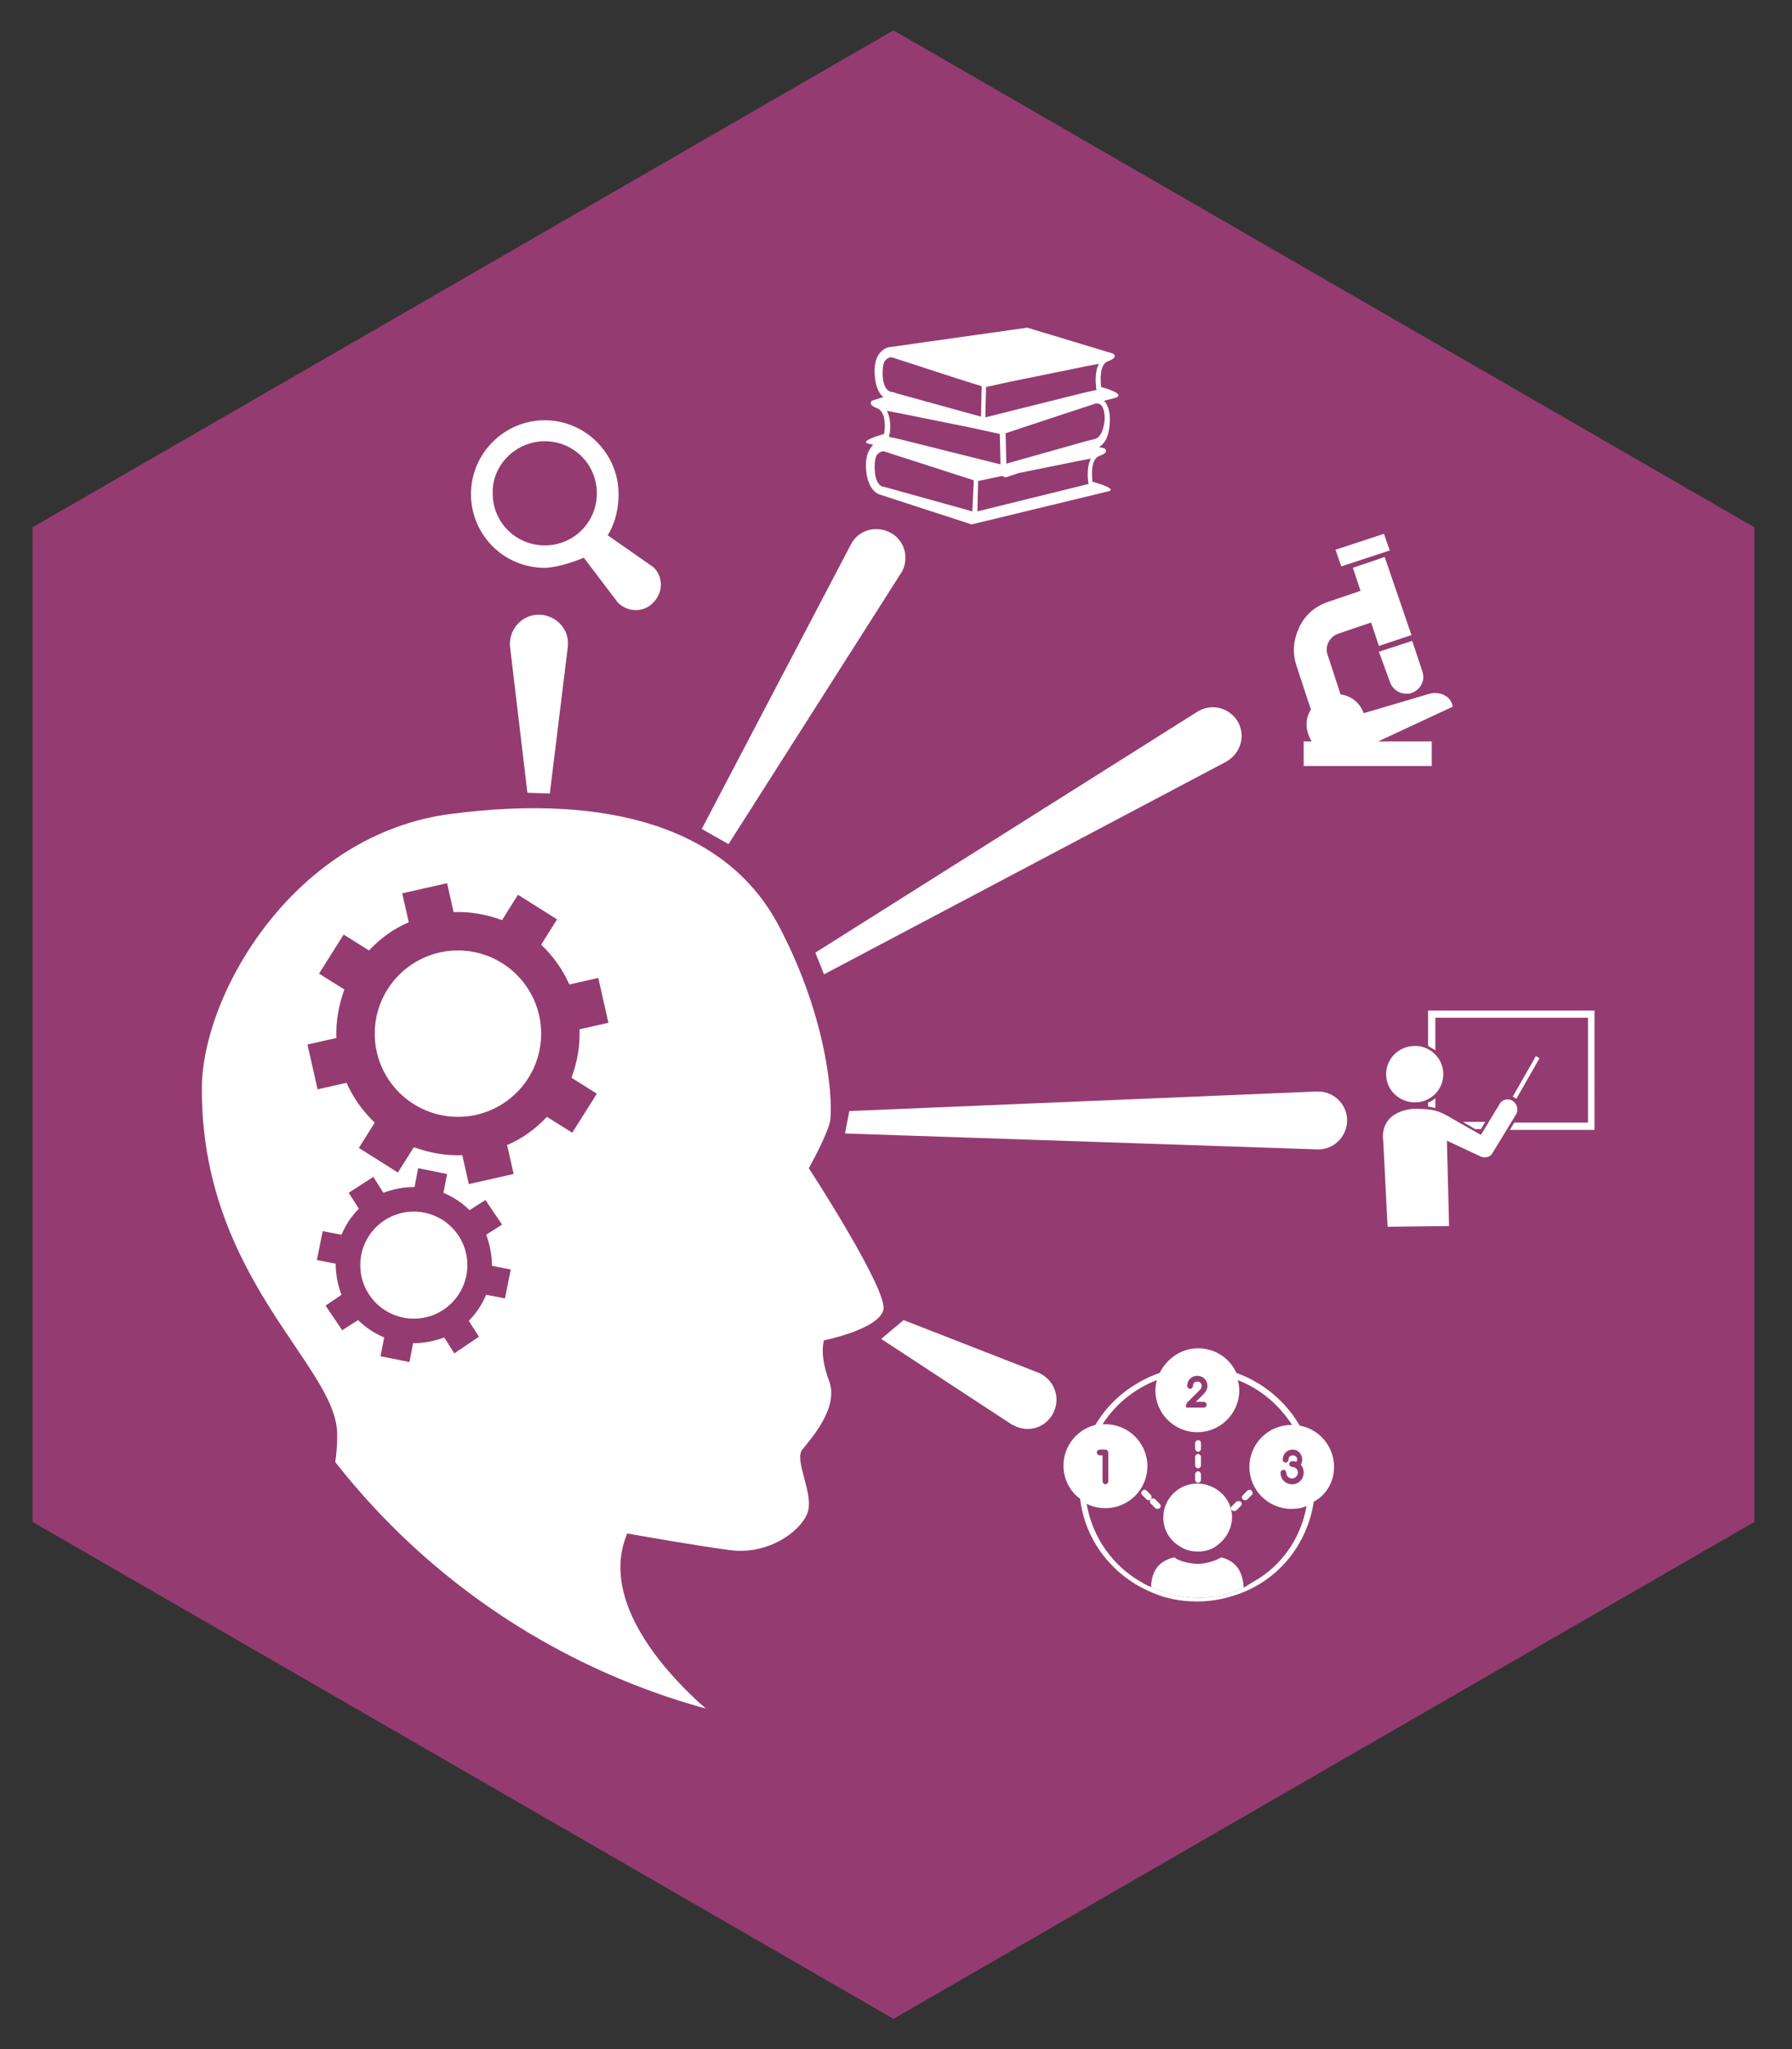 <?xml version="1.0" encoding="utf-8"?>
<!-- Generator: Adobe Illustrator 19.1.0, SVG Export Plug-In . SVG Version: 6.00 Build 0)  -->
<!DOCTYPE svg PUBLIC "-//W3C//DTD SVG 1.1//EN" "http://www.w3.org/Graphics/SVG/1.1/DTD/svg11.dtd">
<svg version="1.1" xmlns="http://www.w3.org/2000/svg" xmlns:xlink="http://www.w3.org/1999/xlink" x="0px" y="0px"
	 viewBox="0 0 247.7 283.3" style="enable-background:new 0 0 247.7 283.3;" xml:space="preserve">
<rect x="0" y="0" width="247.7" height="283.3" fill="#333333" stroke="none"/>
<style type="text/css">
	.st0{fill:#EE7223;}
	.st1{fill:#70C1BD;}
	.st2{fill:#8F8E8E;}
	.st3{fill:#943C71;}
	.st4{fill:#9BAC4E;}
	.st5{fill:#A48E53;}
	.st6{fill:#C52F27;}
	.st7{fill-rule:evenodd;clip-rule:evenodd;fill:#FFFFFF;}
	.st8{fill:#FFFFFF;}
	.st9{fill:none;stroke:#FFFFFF;stroke-width:4;}
	.st10{enable-background:new    ;}
	.st11{clip-path:url(#SVGID_2_);}
	.st12{clip-path:url(#SVGID_4_);}
	.st13{fill:none;stroke:#FFFFFF;stroke-width:2;stroke-miterlimit:10;}
	.st14{fill:none;stroke:#FFFFFF;stroke-width:1.75;stroke-miterlimit:10;}
	.st15{fill:#FFFFFF;stroke:#EE7223;stroke-miterlimit:10;}
	.st16{fill:#EE7223;stroke:#EE7223;stroke-miterlimit:10;}
	.st17{fill:none;stroke:#FFFFFF;stroke-width:0.75;stroke-miterlimit:10;}
	.st18{fill:none;stroke:#FFFFFF;stroke-width:0.5;stroke-miterlimit:10;}
	.st19{fill:none;stroke:#FFFFFF;stroke-width:0.475;stroke-miterlimit:10;}
	.st20{fill:#FFFFFF;stroke:#EE7223;stroke-width:0.675;stroke-linejoin:round;stroke-miterlimit:10;}
	
		.st21{fill-rule:evenodd;clip-rule:evenodd;fill:#FFFFFF;stroke:#EE7223;stroke-width:0.592;stroke-linejoin:round;stroke-miterlimit:10;}
	.st22{fill:#FFFFFF;stroke:#9BAC4E;stroke-width:0.659;stroke-linejoin:round;stroke-miterlimit:10;}
	
		.st23{fill-rule:evenodd;clip-rule:evenodd;fill:#FFFFFF;stroke:#9BAC4E;stroke-width:0.592;stroke-linejoin:round;stroke-miterlimit:10;}
	.st24{fill:none;stroke:#FFFFFF;stroke-miterlimit:10;}
	.st25{fill:none;stroke:#FFFFFF;stroke-width:3;stroke-linecap:round;stroke-linejoin:round;}
	.st26{fill:none;stroke:#FFFFFF;stroke-width:3;stroke-linecap:round;stroke-linejoin:round;stroke-dasharray:1,4;}
	.st27{fill:none;stroke:#FFFFFF;stroke-width:3;stroke-linecap:round;stroke-linejoin:round;stroke-dasharray:0.951,3.804;}
	.st28{fill:none;stroke:#FFFFFF;stroke-width:3;stroke-linecap:round;stroke-linejoin:round;stroke-dasharray:1.217,4.867;}
	.st29{display:none;}
	.st30{fill:none;stroke:#FFFFFF;stroke-width:3;stroke-linecap:round;stroke-linejoin:round;stroke-dasharray:0.983,3.932;}
	.st31{fill:none;stroke:#FFFFFF;stroke-width:3;stroke-linecap:round;stroke-linejoin:round;stroke-dasharray:1.046,4.182;}
	.st32{fill:none;stroke:#FFFFFF;stroke-width:3;stroke-linecap:round;stroke-linejoin:round;stroke-dasharray:1.069,4.275;}
	.st33{fill:none;stroke:#FFFFFF;stroke-width:3;stroke-linecap:round;stroke-linejoin:round;stroke-dasharray:0.778,3.111;}
	.st34{fill:none;stroke:#FFFFFF;stroke-width:3;stroke-linecap:round;stroke-linejoin:round;stroke-dasharray:1.071,4.286;}
	.st35{fill:none;stroke:#FFFFFF;stroke-width:3;stroke-linecap:round;stroke-linejoin:round;stroke-dasharray:0.852,3.407;}
	.st36{fill:none;stroke:#FFFFFF;stroke-width:3;stroke-linecap:round;stroke-linejoin:round;stroke-dasharray:0.977,3.908;}
	.st37{fill:none;stroke:#FFFFFF;stroke-width:3;stroke-linecap:round;stroke-linejoin:round;stroke-dasharray:0.964,3.854;}
	.st38{fill:none;stroke:#FFFFFF;stroke-width:3;stroke-linecap:round;stroke-linejoin:round;stroke-dasharray:0.857,3.429;}
	.st39{fill:none;stroke:#FFFFFF;stroke-width:3;stroke-linecap:round;stroke-linejoin:round;stroke-dasharray:0.92,3.682;}
	.st40{fill:none;stroke:#FFFFFF;stroke-width:3;stroke-linecap:round;stroke-linejoin:round;stroke-dasharray:0.927,3.709;}
	.st41{clip-path:url(#SVGID_6_);}
	.st42{fill:none;}
	.st43{display:inline;fill-rule:evenodd;clip-rule:evenodd;fill:none;stroke:#000000;stroke-width:0.728;stroke-miterlimit:10;}
	.st44{display:inline;}
</style>
<g id="Layer_1">
	<polygon class="st3" points="4.5,210.4 4.5,72.9 123.5,4.2 242.5,72.9 242.5,210.4 123.5,279.1 	"/>
	<g>
		<path class="st8" d="M152.2,53.5c-0.1-1.1-0.2-2.9,0.8-3.5c0,0,0,0,0,0c0.8-0.3,1.4-0.6,0.9-1.1l-11.9-3.6L122.9,48
			c0,0-2.2,0.3-2,3.7c0.1,1.9,0.7,2.8,1.2,3.2l-1.6,0.5c-0.4,0.5,0.1,0.8,0.9,1.1c0,0,0,0,0,0c1,0.6,1,2.4,0.8,3.5
			c-3.5,1-2.3,1.3-2.3,1.3l0.8,0.2c-0.5,0.5-1.1,1.4-1,3.2c0.2,3.4,2,3.7,2,3.7l12.6,4.1l19-4.6c0,0,1.3-0.3-2.3-1.3
			c-0.1-1.1-0.2-2.9,0.8-3.5c0,0,0,0,0,0c0.8-0.3,1.4-0.6,0.9-1.1l-0.8-0.2c0.6-0.3,1.4-1.2,1.5-3.4c0.1-1.5-0.3-2.5-0.8-3l1.6-0.4
			C154.4,54.9,155.7,54.5,152.2,53.5z M136.3,53.5l3.2-0.7l10.8-2.2l1.6-0.3c-0.5,0.9-0.5,2.2-0.4,3.1c0,0.2,0,0.4,0.1,0.5l-1.8,0.4
			l-13.6,3.4L136.3,53.5z M122.6,56.8l1.6,0.3l10.4,2.1l0.9,0.2l0,0l0,0l2.7,0.6l0.1,4.2l-14-3.5l-1.4-0.3c0-0.1,0-0.3,0.1-0.5
			C123.1,59,123.1,57.8,122.6,56.8z M122,51.6c0-0.9,0.1-1.6,0.5-1.9c0.2-0.2,0.5-0.3,0.6-0.3c0.1,0,0.2,0,0.2,0l8.3,2.7l4.1,1.3
			l-0.1,4.2l-11.6-3.2l-0.6-0.2c0,0-0.1,0-0.1,0C123.2,54.2,122,54.1,122,51.6z M134.4,70.7l-12.2-3.4c0,0-0.1,0-0.1,0
			c0,0-1.2-0.1-1.2-2.7c0-0.9,0.1-1.6,0.5-1.9c0.2-0.2,0.5-0.3,0.6-0.3c0.1,0,0.2,0,0.2,0l0,0l12.4,4L134.4,70.7z M150.4,66.4
			c0,0.2,0,0.4,0.1,0.5l-15.4,3.8l0.1-4.2l3.3-0.7L139,66l1.8-0.6l8.4-1.7l1.6-0.3C150.3,64.3,150.3,65.6,150.4,66.4z M151.3,60.7
			C151.2,60.7,151.2,60.7,151.3,60.7l-1.2,0.3l-11,3.1l-0.1-4.2l3.6-1.2l8.8-2.9c0,0,0.5-0.1,0.8,0.2c0.3,0.3,0.5,1,0.5,1.9
			C152.5,60.6,151.3,60.7,151.3,60.7z"/>
	</g>
	<path class="st8" d="M191.6,148.5c0-2.2,1.8-3.9,4-3.9c2.2,0,3.9,1.8,3.9,3.9c0,2.2-1.8,3.9-3.9,3.9
		C193.4,152.4,191.6,150.7,191.6,148.5z M209.1,152.2c-0.6-0.4-1.5-0.2-1.8,0.4l-2.6,4.3l-3.7-2.1c-1.7-1-2.5-1.5-5-1.5h-0.4h-0.4
		c-4.8,0.6-4,4.4-4,4.4l0.6,11.9l8.5-0.1l-0.3-11.8l4.5,2.1c0.2,0.1,0.4,0.2,0.7,0.2c0.5,0,0.9-0.2,1.1-0.6l3.3-5.4
		C209.9,153.4,209.7,152.6,209.1,152.2z M198.4,151.8c-0.3,0.3-0.6,0.5-1,0.6v0.6c0.3,0,0.7,0.1,1,0.2V151.8z M220.5,139.7h-23.1
		v4.9c0.3,0.2,0.7,0.4,1,0.6v-4.5h21.1v14.5h-10.2l-0.6,1h11.7V139.7z M204.7,156.1l0.6-1h-3.1l1.7,1H204.7z M212.8,146.3l-0.5-0.3
		l-3.2,5.6l0.5,0.3L212.8,146.3z"/>
	<g>
		<g>
			<path class="st8" d="M187,78.5l3.6,10.8l4.5-1.5L191.4,77L187,78.5z"/>
		</g>
		<g>
			<path class="st8" d="M192.1,76.1l-0.8-2.3l-6.7,2.2l0.8,2.3L192.1,76.1z"/>
		</g>
		<g>
			<path class="st8" d="M192.1,94.2c0.3,1,1.2,1.7,2.3,1.7c0.3,0,0.5,0,0.7-0.1c0.6-0.2,1.1-0.6,1.4-1.2c0.3-0.6,0.3-1.2,0.1-1.8
				l-1.4-4.2l-4.6,1.5L192.1,94.2z"/>
		</g>
		<g>
			<path class="st8" d="M200.8,97.7l-0.1-0.4c-0.3-0.9-1.2-1.5-2.4-1.5c-0.3,0-0.7,0.1-1,0.2l-8.8,2.6c-0.5-1.4-1.7-2.4-3.2-2.6
				l-1.8-5.5c-0.4-1.2,0.3-2.5,1.5-2.9l5-1.7l-1.4-4.4l-5,1.7c-1.8,0.6-3.2,1.8-4,3.5c-0.8,1.7-1,3.5-0.4,5.3l2,6.1
				c-0.4,0.6-0.6,1.3-0.6,2.1c0,0.8,0.3,1.6,0.7,2.3h-1.1v3.4h17.7v-3.4h-7.4L200.8,97.7z"/>
		</g>
	</g>
	<path class="st8" d="M75.3,78.5c1.5,0,4-0.8,5.4-1.4l4.7,6.2c1.4,1.4,3.6,1.4,4.9,0c1.4-1.4,1.4-3.6,0-4.9L84,74
		c1.2-1.9,1.5-4.1,1.5-5.7c0-5.6-4.6-10.2-10.2-10.2c-5.6,0-10.2,4.6-10.2,10.2C65.1,73.9,69.6,78.5,75.3,78.5z M75.3,61
		c4,0,7.2,3.2,7.2,7.2c0,4-3.2,7.2-7.2,7.2c-4,0-7.2-3.2-7.2-7.2C68,64.3,71.3,61,75.3,61z"/>
	<g>
		<defs>
			<circle id="SVGID_5_" cx="123.5" cy="141.7" r="98"/>
		</defs>
		<clipPath id="SVGID_2_">
			<use xlink:href="#SVGID_5_"  style="overflow:visible;"/>
		</clipPath>
		<g class="st11">
			<circle class="st8" cx="63.3" cy="142.9" r="11.5"/>
			<circle class="st8" cx="57.2" cy="174.9" r="7.4"/>
			<path class="st8" d="M86.7,212c2.3,0.4,9,1.6,14.2,2.3c5.2,0.7,9.7-2.5,10.7-5.1c1-2.6-1.9-7.3-0.7-8.8c1.2-1.5,5.1-5.8,3.7-9.5
				c-1.4-3.7-0.7-5.6-0.7-5.6s7.5-1.5,8.2-4.2c0.7-2.7-10.3-19.6-10.3-19.6s2.3-4.1,2.9-6.3c0.5-2.2,0-13.9-7.1-27.3
				c-7.1-13.4-23.4-18.2-45.1-15.4c-21.7,2.7-34.5,24.7-34.6,37.9c-0.1,26.2,18.5,38.3,18.7,47.7c0.4,17-18.8,32.4-18.8,32.4
				l71.7,7.3C99.5,237.8,81.5,224.3,86.7,212z M47.2,179c-0.5-1.3-0.8-2.8-0.8-4.3l-2.6-0.5l0.8-4l2.6,0.5c0.6-1.4,1.4-2.6,2.4-3.6
				l-1.4-2.2l3.4-2.2l1.4,2.2c1.3-0.5,2.8-0.8,4.3-0.8l0.5-2.6l4,0.8l-0.5,2.6c1.4,0.6,2.6,1.4,3.6,2.4l2.2-1.4l2.3,3.4l-2.2,1.4
				c0.5,1.3,0.8,2.8,0.8,4.3l2.6,0.5l-0.8,4l-2.6-0.5c-0.6,1.4-1.4,2.6-2.4,3.6l1.4,2.2l-3.4,2.3l-1.4-2.2c-1.3,0.5-2.8,0.8-4.3,0.8
				l-0.5,2.6l-4-0.8l0.5-2.6c-1.4-0.6-2.6-1.4-3.6-2.4l-2.2,1.4l-2.3-3.4L47.2,179z M84.1,141.4l-4,0.9c0.1,2.2-0.3,4.5-1.1,6.7
				l3.5,2.2l-3.4,5.4l-3.5-2.2c-1.6,1.7-3.4,3-5.5,3.9l0.9,4l-6.2,1.4l-0.9-4c-2.2,0.1-4.5-0.3-6.7-1.1l-2.2,3.5l-5.4-3.4l2.2-3.5
				c-1.7-1.6-3-3.5-3.9-5.5l-4,0.9l-1.4-6.2l4-0.9c-0.1-2.2,0.3-4.5,1.1-6.7l-3.5-2.2l3.4-5.4l3.5,2.2c1.6-1.7,3.4-3,5.5-3.9l-0.9-4
				l6.2-1.4l0.9,4c2.2-0.1,4.5,0.3,6.7,1.1l2.2-3.5l5.4,3.4l-2.2,3.5c1.7,1.6,3,3.5,3.9,5.5l4-0.9L84.1,141.4z"/>
		</g>
	</g>
	<path class="st8" d="M72.9,109.6l-2.4-20.2c-0.2-2.2,1.4-4.2,3.6-4.4c2.2-0.2,4.2,1.4,4.4,3.6c0,0.2,0,0.5,0,0.7L76,109.7
		L72.9,109.6z"/>
	<path class="st8" d="M97,114.6l20.6-39.3c1-2,3.4-2.7,5.4-1.7c2,1,2.7,3.4,1.7,5.4c-0.1,0.1-0.1,0.2-0.2,0.3l-23.8,37.4L97,114.6z"
		/>
	<path class="st8" d="M112.7,131.7l52.8-33.3c1.9-1.2,4.3-0.6,5.5,1.2c1.2,1.9,0.6,4.3-1.2,5.5c-0.1,0.1-0.2,0.1-0.3,0.2l-55.6,29.4
		L112.7,131.7z"/>
	<path class="st8" d="M117.4,153.6l64.6-2.7c2.2-0.1,4.1,1.6,4.2,3.8s-1.6,4.1-3.8,4.2c-0.1,0-0.2,0-0.3,0l-65.3-2.2L117.4,153.6z"
		/>
	<path class="st8" d="M124.9,182.5l18.7,7.3c2,0.9,3,3.2,2.1,5.3s-3.2,3-5.3,2.1c-0.2-0.1-0.4-0.2-0.6-0.3l-18-11.8L124.9,182.5z"/>
	<g>
		<g>
			<path class="st42" d="M177.1,201.8c0,0.2,0.2,0.4,0.4,0.4c0.2,0,0.4-0.2,0.4-0.4c0-0.4,0.3-0.6,0.6-0.6c0.4,0,0.6,0.3,0.6,0.6
				c0,0.1,0,0.2-0.1,0.3c-0.2-0.1-0.4-0.1-0.6-0.1c-0.2,0-0.4,0.2-0.4,0.4c0,0.2,0.2,0.4,0.4,0.4c0.5,0,0.8,0.4,0.8,0.8
				c0,0.5-0.4,0.8-0.8,0.8s-0.8-0.4-0.8-0.8c0-0.2-0.2-0.4-0.4-0.4s-0.4,0.2-0.4,0.4c0,0.9,0.7,1.6,1.6,1.6c0.9,0,1.6-0.7,1.6-1.6
				c0-0.4-0.2-0.8-0.4-1.1c0.1-0.2,0.2-0.5,0.2-0.7c0-0.8-0.6-1.4-1.4-1.4C177.8,200.4,177.1,201,177.1,201.8z"/>
			<path class="st42" d="M152,201.2h0.4v3.6c0,0.2,0.2,0.4,0.4,0.4s0.4-0.2,0.4-0.4v-4c0-0.2-0.2-0.4-0.4-0.4H152
				c-0.2,0-0.4,0.2-0.4,0.4C151.6,201,151.8,201.2,152,201.2z"/>
			<path class="st42" d="M164.3,194.5c0,0,0.1,0,0.2,0h2.1c0.2,0,0.4-0.2,0.4-0.4c0-0.2-0.2-0.4-0.4-0.4h-1.1l1.1-1.1c0,0,0,0,0,0
				c0.3-0.3,0.5-0.7,0.5-1.1c0-0.8-0.6-1.4-1.4-1.4s-1.4,0.6-1.4,1.4c0,0.2,0.2,0.4,0.4,0.4s0.4-0.2,0.4-0.4c0-0.4,0.3-0.6,0.6-0.6
				c0.4,0,0.6,0.3,0.6,0.6c0,0.2-0.1,0.4-0.2,0.5c0,0,0,0,0,0c0,0,0,0,0,0l-1.7,1.7c0,0-0.1,0.1-0.1,0.1c0,0.1,0,0.2,0,0.3
				C164.1,194.3,164.2,194.4,164.3,194.5z"/>
			<path class="st42" d="M173.2,218.7c3.8-2.2,6.6-5.9,7.5-10.5c-0.7,0.3-1.4,0.4-2.1,0.4c-3.2,0-5.8-2.6-5.8-5.8s2.6-5.8,5.8-5.8
				c0,0,0,0,0.1,0c-1.8-2.8-4.4-5-7.5-6.2c0.1,0.5,0.2,0.9,0.2,1.4c0,3.2-2.6,5.8-5.8,5.8c-3.2,0-5.8-2.6-5.8-5.8
				c0-0.5,0.1-1,0.2-1.4c-3.1,1.2-5.7,3.3-7.5,6.1c0.1,0,0.2,0,0.4,0c3.2,0,5.8,2.6,5.8,5.8c0,3.2-2.6,5.8-5.8,5.8
				c-0.9,0-1.8-0.2-2.6-0.6c0.8,4.7,3.7,8.7,7.7,10.9 M165.6,205.9 M158.5,207.2l-0.6-0.6c-0.2-0.2-0.2-0.4,0-0.6
				c0.2-0.2,0.4-0.2,0.6,0l0.6,0.6c0.2,0.2,0.2,0.4,0,0.6c-0.1,0.1-0.2,0.1-0.3,0.1C158.7,207.3,158.6,207.3,158.5,207.2z
				 M160.3,208.5c-0.1,0.1-0.2,0.1-0.3,0.1c-0.1,0-0.2,0-0.3-0.1l-0.6-0.6c-0.2-0.2-0.2-0.4,0-0.6c0.2-0.2,0.4-0.2,0.6,0l0.6,0.6
				C160.5,208.1,160.5,208.3,160.3,208.5z M166,204.6c0,0.2-0.2,0.4-0.4,0.4c-0.2,0-0.4-0.2-0.4-0.4v-0.8c0-0.2,0.2-0.4,0.4-0.4
				c0.2,0,0.4,0.2,0.4,0.4V204.6z M166,202.6c0,0.2-0.2,0.4-0.4,0.4c-0.2,0-0.4-0.2-0.4-0.4v-1.2c0-0.2,0.2-0.4,0.4-0.4
				c0.2,0,0.4,0.2,0.4,0.4V202.6z M166,200.3c0,0.2-0.2,0.4-0.4,0.4c-0.2,0-0.4-0.2-0.4-0.4v-0.8c0-0.2,0.2-0.4,0.4-0.4
				c0.2,0,0.4,0.2,0.4,0.4V200.3z M171.5,208.2l-0.6,0.6c-0.1,0.1-0.2,0.1-0.3,0.1c-0.1,0-0.2,0-0.3-0.1c-0.2-0.2-0.2-0.4,0-0.6
				l0.6-0.6c0.2-0.2,0.4-0.2,0.6,0C171.7,207.8,171.7,208,171.5,208.2z M173,206.7l-0.6,0.6c-0.1,0.1-0.2,0.1-0.3,0.1
				s-0.2,0-0.3-0.1c-0.2-0.2-0.2-0.4,0-0.6l0.6-0.6c0.2-0.2,0.4-0.2,0.6,0C173.2,206.3,173.2,206.5,173,206.7z"/>
			<path class="st8" d="M165.6,199.1c-0.2,0-0.4,0.2-0.4,0.4v0.8c0,0.2,0.2,0.4,0.4,0.4c0.2,0,0.4-0.2,0.4-0.4v-0.8
				C166,199.2,165.8,199.1,165.6,199.1z"/>
			<path class="st8" d="M165.6,201c-0.2,0-0.4,0.2-0.4,0.4v1.2c0,0.2,0.2,0.4,0.4,0.4c0.2,0,0.4-0.2,0.4-0.4v-1.2
				C166,201.2,165.8,201,165.6,201z"/>
			<path class="st8" d="M165.6,203.4c-0.2,0-0.4,0.2-0.4,0.4v0.8c0,0.2,0.2,0.4,0.4,0.4c0.2,0,0.4-0.2,0.4-0.4v-0.8
				C166,203.6,165.8,203.4,165.6,203.4z"/>
			<path class="st8" d="M159.1,206.7l-0.6-0.6c-0.2-0.2-0.4-0.2-0.6,0c-0.2,0.2-0.2,0.4,0,0.6l0.6,0.6c0.1,0.1,0.2,0.1,0.3,0.1
				c0.1,0,0.2,0,0.3-0.1C159.2,207.1,159.2,206.8,159.1,206.7z"/>
			<path class="st8" d="M159.7,207.3c-0.2-0.2-0.4-0.2-0.6,0c-0.2,0.2-0.2,0.4,0,0.6l0.6,0.6c0.1,0.1,0.2,0.1,0.3,0.1
				c0.1,0,0.2,0,0.3-0.1c0.2-0.2,0.2-0.4,0-0.6L159.7,207.3z"/>
			<path class="st8" d="M172.4,206.1l-0.6,0.6c-0.2,0.2-0.2,0.4,0,0.6c0.1,0.1,0.2,0.1,0.3,0.1s0.2,0,0.3-0.1l0.6-0.6
				c0.2-0.2,0.2-0.4,0-0.6C172.9,205.9,172.6,205.9,172.4,206.1z"/>
			<path class="st8" d="M170.9,207.6l-0.6,0.6c-0.2,0.2-0.2,0.4,0,0.6c0.1,0.1,0.2,0.1,0.3,0.1c0.1,0,0.2,0,0.3-0.1l0.6-0.6
				c0.2-0.2,0.2-0.4,0-0.6C171.3,207.5,171.1,207.5,170.9,207.6z"/>
		</g>
		<g>
			<g>
				<path class="st42" d="M166.5,192.6c0.3-0.3,0.5-0.7,0.5-1.1c0-0.8-0.6-1.4-1.4-1.4s-1.4,0.6-1.4,1.4c0,0.2,0.2,0.4,0.4,0.4
					s0.4-0.2,0.4-0.4c0-0.4,0.3-0.6,0.6-0.6c0.4,0,0.6,0.3,0.6,0.6c0,0.2-0.1,0.4-0.2,0.5c0,0,0,0,0,0c0,0,0,0,0,0l-1.7,1.7
					c0,0-0.1,0.1-0.1,0.1c0,0.1,0,0.2,0,0.3c0,0.1,0.1,0.2,0.2,0.2c0,0,0.1,0,0.2,0h2.1c0.2,0,0.4-0.2,0.4-0.4
					c0-0.2-0.2-0.4-0.4-0.4h-1.1L166.5,192.6C166.5,192.6,166.5,192.6,166.5,192.6z"/>
				<path class="st42" d="M151.6,200.8c0,0.2,0.2,0.4,0.4,0.4h0.4v3.6c0,0.2,0.2,0.4,0.4,0.4s0.4-0.2,0.4-0.4v-4
					c0-0.2-0.2-0.4-0.4-0.4H152C151.8,200.4,151.6,200.6,151.6,200.8z"/>
				<path class="st42" d="M162.3,215.2c0.8,0.6,2.2,0.9,3.3,0.9c1,0,2.5-0.3,3.2-0.9c2.1,0.6,3,1.9,3.1,4.2c0.8-0.4,1.3-0.8,1.3-0.8
					c3.8-2.2,6.6-5.9,7.5-10.5c-0.7,0.3-1.4,0.4-2.1,0.4c-3.2,0-5.8-2.6-5.8-5.8s2.6-5.8,5.8-5.8c0,0,0,0,0.1,0
					c-1.8-2.8-4.4-5-7.5-6.2c0.1,0.5,0.2,0.9,0.2,1.4c0,3.2-2.6,5.8-5.8,5.8c-3.2,0-5.8-2.6-5.8-5.8c0-0.5,0.1-1,0.2-1.4
					c-3.1,1.2-5.7,3.3-7.5,6.1c0.1,0,0.2,0,0.4,0c3.2,0,5.8,2.6,5.8,5.8c0,3.2-2.6,5.8-5.8,5.8c-0.9,0-1.8-0.2-2.6-0.6
					c0.8,4.7,3.7,8.7,7.7,10.9c0,0,0.4,0.3,1.2,0.6C159.2,217.1,160.2,215.8,162.3,215.2z"/>
				<path class="st42" d="M180,201.8c0-0.8-0.6-1.4-1.4-1.4c-0.8,0-1.4,0.6-1.4,1.4c0,0.2,0.2,0.4,0.4,0.4c0.2,0,0.4-0.2,0.4-0.4
					c0-0.4,0.3-0.6,0.6-0.6c0.4,0,0.6,0.3,0.6,0.6c0,0.1,0,0.2-0.1,0.3c-0.2-0.1-0.4-0.1-0.6-0.1c-0.2,0-0.4,0.2-0.4,0.4
					c0,0.2,0.2,0.4,0.4,0.4c0.5,0,0.8,0.4,0.8,0.8c0,0.5-0.4,0.8-0.8,0.8s-0.8-0.4-0.8-0.8c0-0.2-0.2-0.4-0.4-0.4s-0.4,0.2-0.4,0.4
					c0,0.9,0.7,1.6,1.6,1.6c0.9,0,1.6-0.7,1.6-1.6c0-0.4-0.2-0.8-0.4-1.1C179.9,202.3,180,202.1,180,201.8z"/>
				<path class="st8" d="M171.9,219.5c-0.1-2.3-1.1-3.7-3.1-4.2c-0.8,0.5-2.2,0.9-3.2,0.9c-1,0-2.5-0.3-3.3-0.9
					c-2.1,0.5-3.1,1.8-3.2,4.1c1.4,0.6,3.8,1.5,6.8,1.5C168.5,220.9,170.6,220.1,171.9,219.5z"/>
				<path class="st8" d="M184.4,202.8c0-2.8-2-5.2-4.7-5.7c0,0-0.1-0.1-0.1-0.1c-2-3.4-5.1-5.9-8.7-7.2c0,0,0,0,0,0
					c-0.9-2-2.9-3.4-5.3-3.4c-2.3,0-4.3,1.4-5.3,3.4c-3.7,1.3-6.9,3.8-8.9,7.2c-2.5,0.6-4.4,2.9-4.4,5.6c0,1.9,0.9,3.6,2.3,4.6
					c0,0,0,0,0,0c0.7,5.9,4.6,10.7,9.8,12.9c2,0.9,4.1,1.3,6.4,1.3c2.3,0,4.4-0.5,6.4-1.3c5.1-2.1,8.8-6.7,9.7-12.5c0,0,0,0,0,0
					C183.3,206.7,184.4,204.9,184.4,202.8z M180,201.8c0,0.3-0.1,0.5-0.2,0.7c0.3,0.3,0.4,0.7,0.4,1.1c0,0.9-0.7,1.6-1.6,1.6
					c-0.9,0-1.6-0.7-1.6-1.6c0-0.2,0.2-0.4,0.4-0.4s0.4,0.2,0.4,0.4c0,0.5,0.4,0.8,0.8,0.8s0.8-0.4,0.8-0.8c0-0.5-0.4-0.8-0.8-0.8
					c-0.2,0-0.4-0.2-0.4-0.4c0-0.2,0.2-0.4,0.4-0.4c0.2,0,0.4,0,0.6,0.1c0-0.1,0.1-0.2,0.1-0.3c0-0.4-0.3-0.6-0.6-0.6
					c-0.4,0-0.6,0.3-0.6,0.6c0,0.2-0.2,0.4-0.4,0.4c-0.2,0-0.4-0.2-0.4-0.4c0-0.8,0.6-1.4,1.4-1.4C179.4,200.4,180,201,180,201.8z
					 M164.1,193.9c0,0,0-0.1,0.1-0.1l1.7-1.7c0,0,0,0,0,0c0,0,0,0,0,0c0.1-0.1,0.2-0.3,0.2-0.5c0-0.4-0.3-0.6-0.6-0.6
					c-0.4,0-0.6,0.3-0.6,0.6c0,0.2-0.2,0.4-0.4,0.4s-0.4-0.2-0.4-0.4c0-0.8,0.6-1.4,1.4-1.4s1.4,0.6,1.4,1.4c0,0.4-0.2,0.8-0.5,1.1
					c0,0,0,0,0,0l-1.1,1.1h1.1c0.2,0,0.4,0.2,0.4,0.4c0,0.2-0.2,0.4-0.4,0.4h-2.1c-0.1,0-0.1,0-0.2,0c-0.1,0-0.2-0.1-0.2-0.2
					C164,194.1,164,194,164.1,193.9z M152,200.4h0.8c0.2,0,0.4,0.2,0.4,0.4v4c0,0.2-0.2,0.4-0.4,0.4s-0.4-0.2-0.4-0.4v-3.6H152
					c-0.2,0-0.4-0.2-0.4-0.4C151.6,200.6,151.8,200.4,152,200.4z M173.2,218.7c0,0-0.5,0.3-1.3,0.8c-1.3,0.6-3.4,1.4-6,1.4
					c-2.9,0-5.4-0.9-6.8-1.5c-0.8-0.3-1.2-0.6-1.2-0.6c-4-2.2-6.9-6.2-7.7-10.9c0.8,0.4,1.7,0.6,2.6,0.6c3.2,0,5.8-2.6,5.8-5.8
					c0-3.2-2.6-5.8-5.8-5.8c-0.1,0-0.2,0-0.4,0c1.8-2.8,4.4-4.9,7.5-6.1c-0.1,0.5-0.2,0.9-0.2,1.4c0,3.2,2.6,5.8,5.8,5.8
					c3.2,0,5.8-2.6,5.8-5.8c0-0.5-0.1-1-0.2-1.4c3.1,1.2,5.7,3.4,7.5,6.2c0,0,0,0-0.1,0c-3.2,0-5.8,2.6-5.8,5.8s2.6,5.8,5.8,5.8
					c0.8,0,1.5-0.1,2.1-0.4C179.8,212.8,177,216.6,173.2,218.7z"/>
			</g>
			<path class="st8" d="M165.5,205.1c-2.6,0-4.7,2.1-4.7,4.7c0,1.6,0.8,3,2,3.8c0.8,0.6,1.7,0.9,2.8,0.9c1,0,2-0.3,2.7-0.9
				c1.2-0.9,2-2.3,2-3.9C170.3,207.2,168.1,205.1,165.5,205.1z"/>
		</g>
	</g>
</g>
<g id="Layer_2" class="st29">
	<circle class="st43" cx="123.5" cy="141.7" r="98"/>
</g>
</svg>
